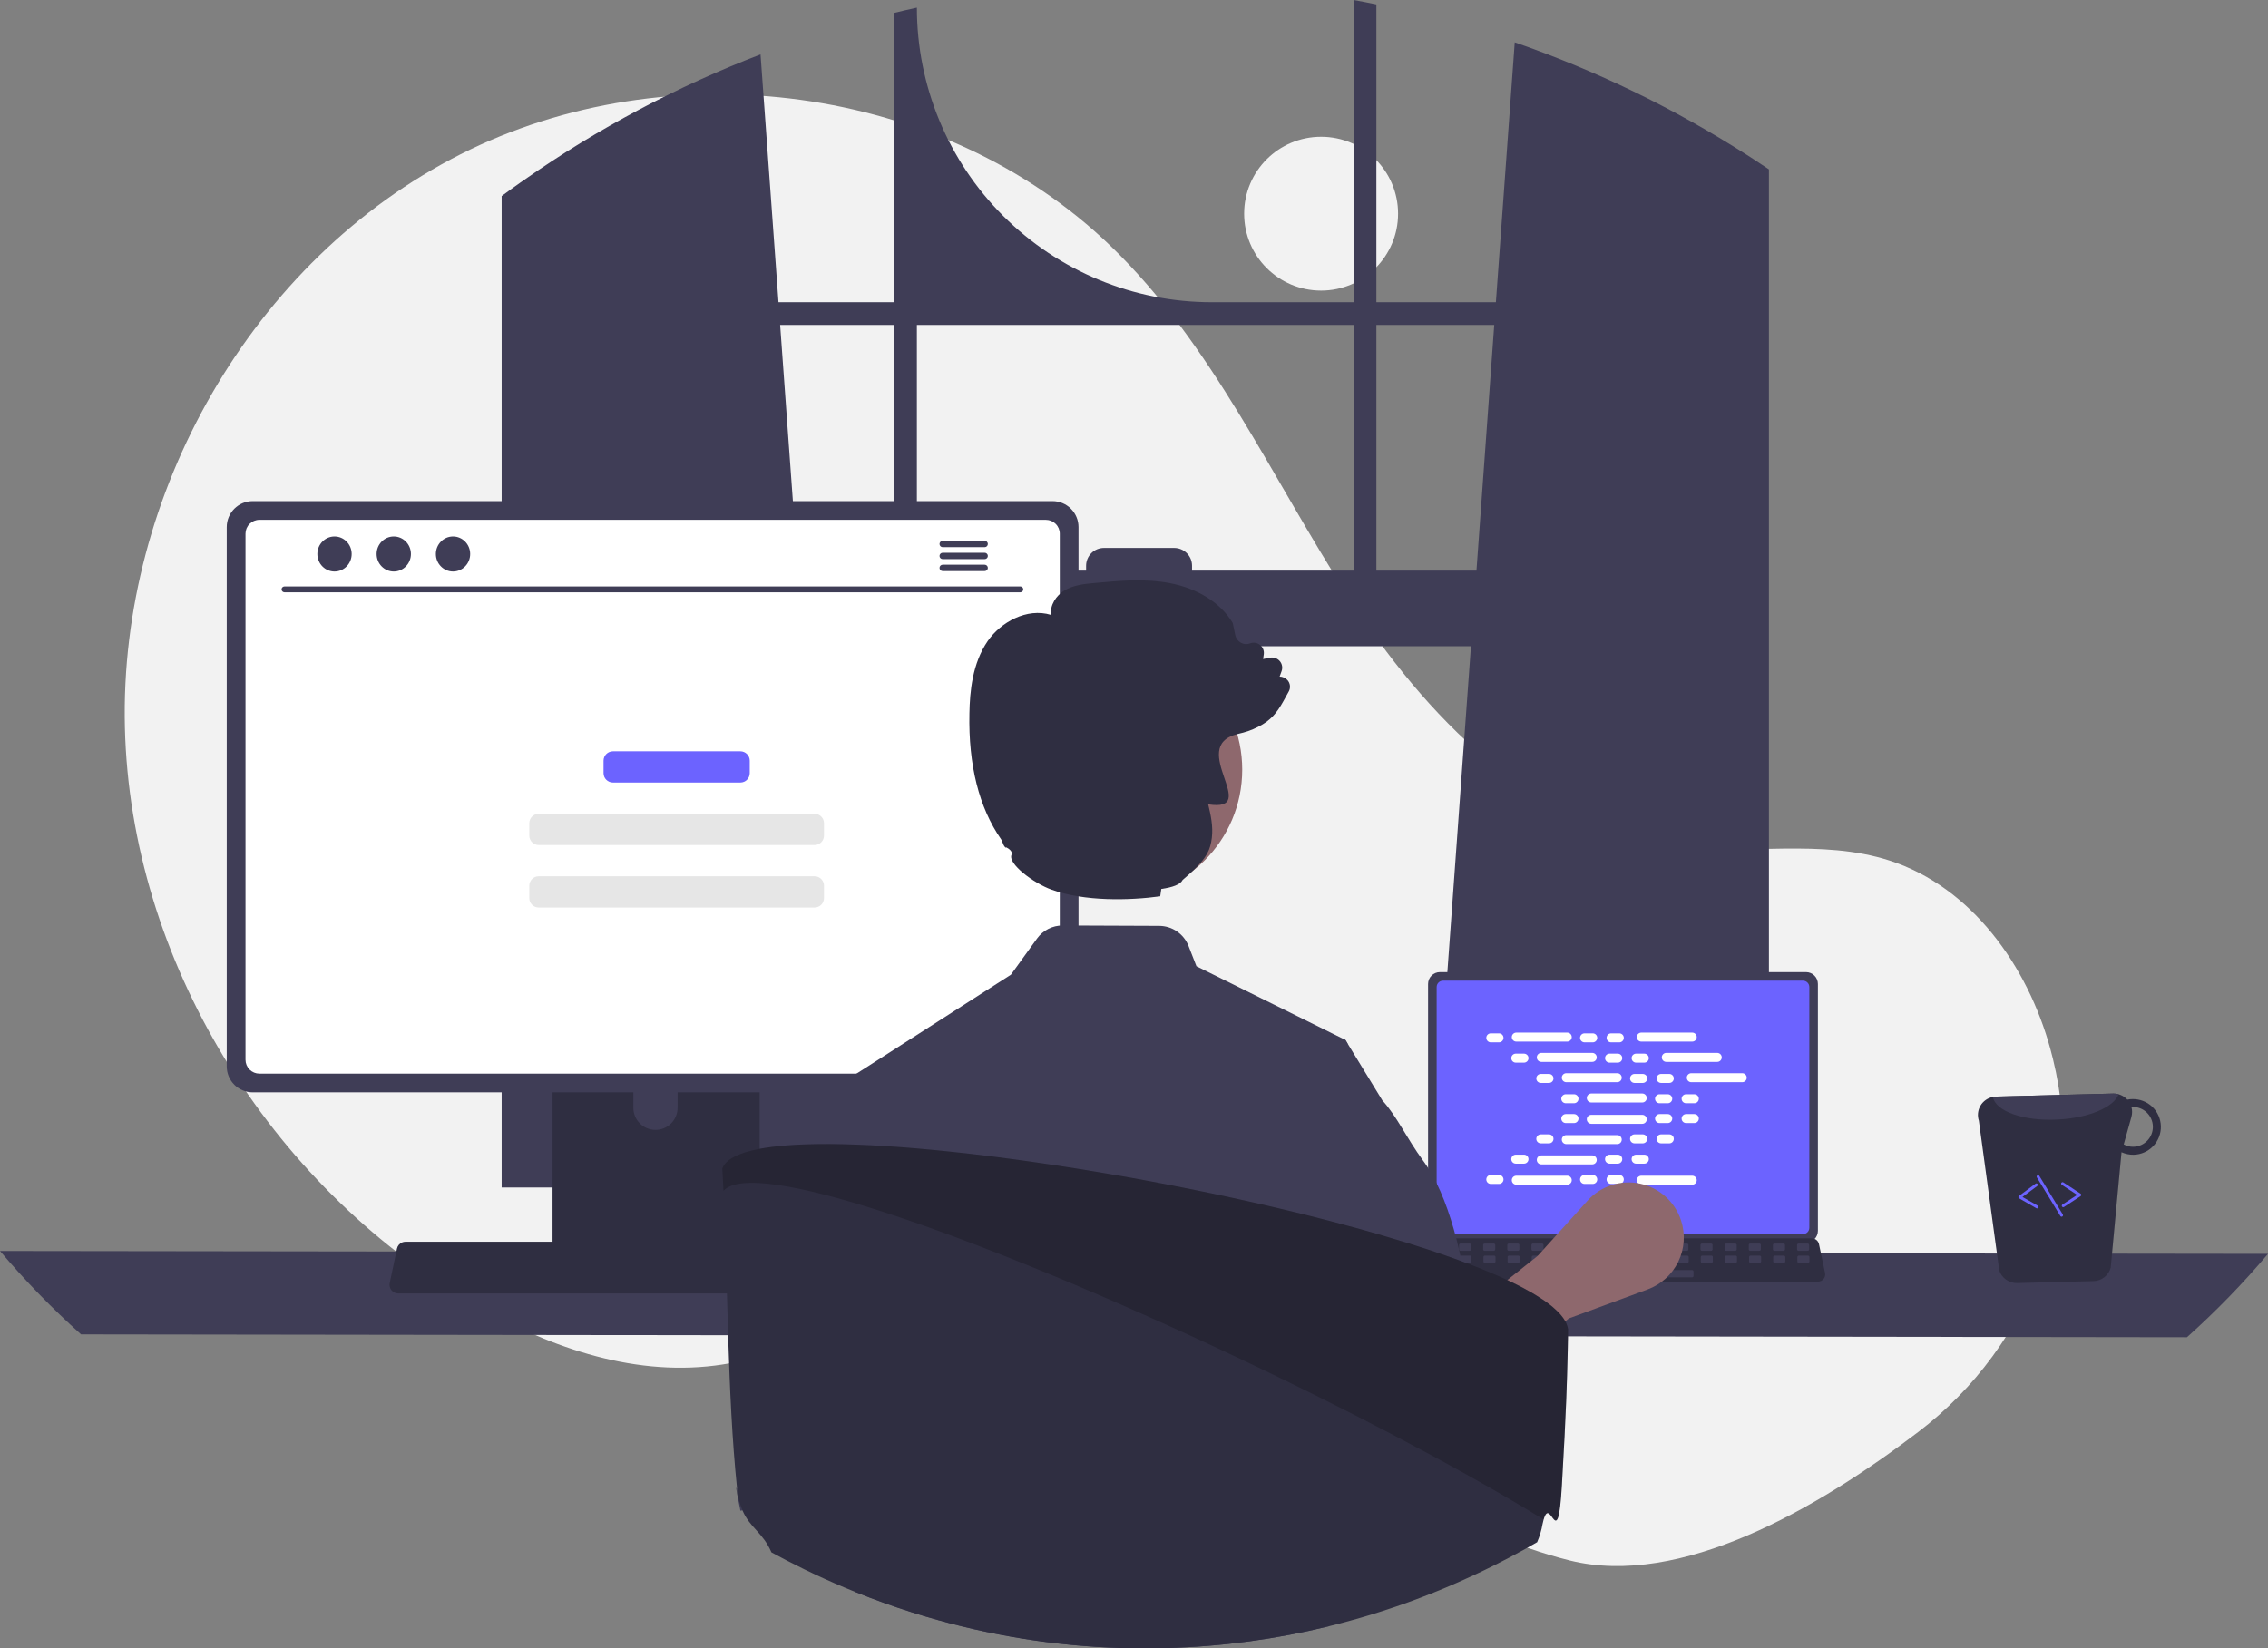 <svg width="597" height="434" viewBox="0 0 597 434" fill="none" xmlns="http://www.w3.org/2000/svg">
<rect x="0" y="0" width="597" height="434" fill="#808080" stroke="none"/>
<g clip-path="url(#clip0_826_849)">
<path d="M347.752 76.509C358.94 76.509 368.011 67.443 368.011 56.259C368.011 45.076 358.94 36.01 347.752 36.01C336.563 36.01 327.492 45.076 327.492 56.259C327.492 67.443 336.563 76.509 347.752 76.509Z" fill="#F2F2F2"/>
<path d="M504.909 377.04C535.022 354.114 549.404 315.59 540.4 278.84C540.176 277.927 539.94 277.016 539.692 276.107C533.722 254.293 518.954 233.561 497.429 226.59C479.356 220.738 459.629 225.238 440.774 222.911C403.761 218.342 375.066 188.408 354.875 157.067C334.684 125.726 319.167 90.644 292.338 64.752C248.114 22.073 175.974 12.884 121.143 40.665C66.312 68.446 31.386 130.08 32.875 191.507C34.365 252.933 70.848 311.661 123.83 342.82C143.294 354.267 165.805 362.376 188.209 359.538C207.648 357.076 225.311 346.636 244.659 343.536C275.078 338.663 305.303 352.41 331.614 368.43C357.924 384.45 383.338 403.438 413.236 410.864C442.267 418.076 478.233 397.348 504.909 377.04Z" fill="#F2F2F2"/>
<path d="M461.643 41.955C460.983 41.515 460.316 41.098 459.656 40.673C440.574 28.475 420.121 18.565 398.72 11.148L393.758 79.571H362.3V1.16C360.32 0.751 358.324 0.364 356.329 -3.05176e-05V79.571H318.945C298.365 79.571 278.628 71.4 264.076 56.854C249.523 42.308 241.348 22.58 241.348 2.01C239.345 2.442 237.357 2.905 235.369 3.398V79.571H204.92L200.193 14.326C178.201 22.757 157.322 33.843 138.021 47.339C137.687 47.567 137.353 47.802 137.027 48.029C135.35 49.205 133.696 50.403 132.05 51.617V312.65H221.787L220.201 290.695L211.476 170.147H387.195L378.469 290.695L376.883 312.65H465.627V44.594C464.307 43.699 462.979 42.819 461.643 41.955ZM235.369 150.239H210.034L205.353 85.547H235.369V150.239ZM356.329 150.239H313.778V148.957C313.778 148.341 313.657 147.731 313.421 147.162C313.184 146.593 312.838 146.076 312.402 145.64C311.966 145.205 311.448 144.86 310.878 144.625C310.309 144.39 309.698 144.269 309.082 144.27H290.583C289.967 144.27 289.357 144.391 288.788 144.627C288.219 144.862 287.702 145.207 287.267 145.643C286.832 146.078 286.486 146.595 286.251 147.163C286.015 147.732 285.894 148.342 285.894 148.957V150.239H241.348V85.547H356.329V150.239ZM362.3 150.239V85.547H393.326L388.644 150.239H362.3Z" fill="#3F3D56"/>
<path d="M-2.57492e-05 329.366C6.591 337.173 13.721 344.509 21.336 351.322L575.664 352.08C583.279 345.267 590.408 337.931 597 330.124L-2.57492e-05 329.366Z" fill="#3F3D56"/>
<path d="M375.908 259.063V324.061C375.908 324.889 376.238 325.683 376.824 326.269C377.41 326.854 378.204 327.184 379.033 327.184H475.398C476.226 327.184 477.021 326.854 477.607 326.269C478.193 325.683 478.522 324.889 478.523 324.061V259.063C478.521 258.235 478.191 257.442 477.605 256.857C477.02 256.272 476.226 255.943 475.398 255.942H379.033C378.205 255.943 377.411 256.272 376.825 256.857C376.24 257.442 375.91 258.235 375.908 259.063Z" fill="#3F3D56"/>
<path d="M378.168 259.871V323.259C378.169 323.701 378.345 324.126 378.658 324.438C378.971 324.751 379.396 324.928 379.839 324.928H474.596C475.038 324.928 475.463 324.751 475.776 324.438C476.089 324.126 476.265 323.701 476.266 323.259V259.871C476.266 259.428 476.09 259.003 475.777 258.69C475.464 258.376 475.039 258.199 474.596 258.198H379.839C379.395 258.199 378.971 258.376 378.657 258.69C378.344 259.003 378.168 259.428 378.168 259.871Z" fill="#6C63FF"/>
<path d="M373.892 336.737C374.069 336.958 374.293 337.136 374.549 337.259C374.804 337.381 375.084 337.444 375.367 337.442H478.551C478.833 337.442 479.112 337.378 479.366 337.257C479.621 337.136 479.845 336.959 480.023 336.74C480.201 336.521 480.328 336.265 480.394 335.991C480.46 335.716 480.465 335.431 480.407 335.155L478.805 327.55C478.739 327.24 478.596 326.952 478.389 326.711C478.183 326.47 477.919 326.285 477.623 326.172C477.408 326.087 477.18 326.044 476.949 326.045H376.962C376.732 326.044 376.503 326.087 376.288 326.172C375.992 326.285 375.729 326.47 375.522 326.711C375.316 326.952 375.173 327.24 375.106 327.55L373.505 335.155C373.448 335.431 373.453 335.716 373.52 335.99C373.587 336.263 373.714 336.519 373.892 336.737Z" fill="#2F2E41"/>
<path d="M473.409 329.32H475.846C476.05 329.32 476.216 329.154 476.216 328.95V327.784C476.216 327.58 476.05 327.414 475.846 327.414H473.409C473.204 327.414 473.038 327.58 473.038 327.784V328.95C473.038 329.154 473.204 329.32 473.409 329.32Z" fill="#3F3D56"/>
<path d="M467.053 329.32H469.49C469.694 329.32 469.86 329.154 469.86 328.95V327.784C469.86 327.58 469.694 327.414 469.49 327.414H467.053C466.848 327.414 466.682 327.58 466.682 327.784V328.95C466.682 329.154 466.848 329.32 467.053 329.32Z" fill="#3F3D56"/>
<path d="M460.697 329.32H463.134C463.338 329.32 463.504 329.154 463.504 328.95V327.784C463.504 327.58 463.338 327.414 463.134 327.414H460.697C460.492 327.414 460.326 327.58 460.326 327.784V328.95C460.326 329.154 460.492 329.32 460.697 329.32Z" fill="#3F3D56"/>
<path d="M454.341 329.32H456.778C456.982 329.32 457.148 329.154 457.148 328.95V327.784C457.148 327.58 456.982 327.414 456.778 327.414H454.341C454.136 327.414 453.97 327.58 453.97 327.784V328.95C453.97 329.154 454.136 329.32 454.341 329.32Z" fill="#3F3D56"/>
<path d="M447.985 329.32H450.422C450.626 329.32 450.792 329.154 450.792 328.95V327.784C450.792 327.58 450.626 327.414 450.422 327.414H447.985C447.78 327.414 447.614 327.58 447.614 327.784V328.95C447.614 329.154 447.78 329.32 447.985 329.32Z" fill="#3F3D56"/>
<path d="M441.628 329.32H444.066C444.27 329.32 444.436 329.154 444.436 328.95V327.784C444.436 327.58 444.27 327.414 444.066 327.414H441.628C441.424 327.414 441.258 327.58 441.258 327.784V328.95C441.258 329.154 441.424 329.32 441.628 329.32Z" fill="#3F3D56"/>
<path d="M435.272 329.32H437.71C437.914 329.32 438.08 329.154 438.08 328.95V327.784C438.08 327.58 437.914 327.414 437.71 327.414H435.272C435.068 327.414 434.902 327.58 434.902 327.784V328.95C434.902 329.154 435.068 329.32 435.272 329.32Z" fill="#3F3D56"/>
<path d="M428.916 329.32H431.354C431.558 329.32 431.724 329.154 431.724 328.95V327.784C431.724 327.58 431.558 327.414 431.354 327.414H428.916C428.712 327.414 428.546 327.58 428.546 327.784V328.95C428.546 329.154 428.712 329.32 428.916 329.32Z" fill="#3F3D56"/>
<path d="M422.56 329.32H424.998C425.202 329.32 425.368 329.154 425.368 328.95V327.784C425.368 327.58 425.202 327.414 424.998 327.414H422.56C422.356 327.414 422.19 327.58 422.19 327.784V328.95C422.19 329.154 422.356 329.32 422.56 329.32Z" fill="#3F3D56"/>
<path d="M416.204 329.32H418.641C418.846 329.32 419.012 329.154 419.012 328.95V327.784C419.012 327.58 418.846 327.414 418.641 327.414H416.204C416 327.414 415.834 327.58 415.834 327.784V328.95C415.834 329.154 416 329.32 416.204 329.32Z" fill="#3F3D56"/>
<path d="M409.848 329.32H412.285C412.49 329.32 412.656 329.154 412.656 328.95V327.784C412.656 327.58 412.49 327.414 412.285 327.414H409.848C409.644 327.414 409.478 327.58 409.478 327.784V328.95C409.478 329.154 409.644 329.32 409.848 329.32Z" fill="#3F3D56"/>
<path d="M403.492 329.32H405.929C406.134 329.32 406.3 329.154 406.3 328.95V327.784C406.3 327.58 406.134 327.414 405.929 327.414H403.492C403.288 327.414 403.122 327.58 403.122 327.784V328.95C403.122 329.154 403.288 329.32 403.492 329.32Z" fill="#3F3D56"/>
<path d="M397.136 329.32H399.573C399.778 329.32 399.944 329.154 399.944 328.95V327.784C399.944 327.58 399.778 327.414 399.573 327.414H397.136C396.932 327.414 396.766 327.58 396.766 327.784V328.95C396.766 329.154 396.932 329.32 397.136 329.32Z" fill="#3F3D56"/>
<path d="M390.78 329.32H393.217C393.422 329.32 393.588 329.154 393.588 328.95V327.784C393.588 327.58 393.422 327.414 393.217 327.414H390.78C390.576 327.414 390.41 327.58 390.41 327.784V328.95C390.41 329.154 390.576 329.32 390.78 329.32Z" fill="#3F3D56"/>
<path d="M384.424 329.32H386.861C387.066 329.32 387.232 329.154 387.232 328.95V327.784C387.232 327.58 387.066 327.414 386.861 327.414H384.424C384.22 327.414 384.054 327.58 384.054 327.784V328.95C384.054 329.154 384.22 329.32 384.424 329.32Z" fill="#3F3D56"/>
<path d="M378.068 329.32H380.505C380.71 329.32 380.876 329.154 380.876 328.95V327.784C380.876 327.58 380.71 327.414 380.505 327.414H378.068C377.863 327.414 377.698 327.58 377.698 327.784V328.95C377.698 329.154 377.863 329.32 378.068 329.32Z" fill="#3F3D56"/>
<path d="M473.484 332.497H475.921C476.126 332.497 476.291 332.331 476.291 332.126V330.961C476.291 330.757 476.126 330.591 475.921 330.591H473.484C473.279 330.591 473.113 330.757 473.113 330.961V332.126C473.113 332.331 473.279 332.497 473.484 332.497Z" fill="#3F3D56"/>
<path d="M467.128 332.497H469.565C469.77 332.497 469.935 332.331 469.935 332.126V330.961C469.935 330.757 469.77 330.591 469.565 330.591H467.128C466.923 330.591 466.757 330.757 466.757 330.961V332.126C466.757 332.331 466.923 332.497 467.128 332.497Z" fill="#3F3D56"/>
<path d="M460.772 332.497H463.209C463.413 332.497 463.579 332.331 463.579 332.126V330.961C463.579 330.757 463.413 330.591 463.209 330.591H460.772C460.567 330.591 460.401 330.757 460.401 330.961V332.126C460.401 332.331 460.567 332.497 460.772 332.497Z" fill="#3F3D56"/>
<path d="M454.416 332.497H456.853C457.057 332.497 457.223 332.331 457.223 332.126V330.961C457.223 330.757 457.057 330.591 456.853 330.591H454.416C454.211 330.591 454.045 330.757 454.045 330.961V332.126C454.045 332.331 454.211 332.497 454.416 332.497Z" fill="#3F3D56"/>
<path d="M448.06 332.497H450.497C450.701 332.497 450.867 332.331 450.867 332.126V330.961C450.867 330.757 450.701 330.591 450.497 330.591H448.06C447.855 330.591 447.689 330.757 447.689 330.961V332.126C447.689 332.331 447.855 332.497 448.06 332.497Z" fill="#3F3D56"/>
<path d="M441.704 332.497H444.141C444.345 332.497 444.511 332.331 444.511 332.126V330.961C444.511 330.757 444.345 330.591 444.141 330.591H441.704C441.499 330.591 441.333 330.757 441.333 330.961V332.126C441.333 332.331 441.499 332.497 441.704 332.497Z" fill="#3F3D56"/>
<path d="M435.348 332.497H437.785C437.989 332.497 438.155 332.331 438.155 332.126V330.961C438.155 330.757 437.989 330.591 437.785 330.591H435.348C435.143 330.591 434.977 330.757 434.977 330.961V332.126C434.977 332.331 435.143 332.497 435.348 332.497Z" fill="#3F3D56"/>
<path d="M428.991 332.497H431.429C431.633 332.497 431.799 332.331 431.799 332.126V330.961C431.799 330.757 431.633 330.591 431.429 330.591H428.991C428.787 330.591 428.621 330.757 428.621 330.961V332.126C428.621 332.331 428.787 332.497 428.991 332.497Z" fill="#3F3D56"/>
<path d="M422.635 332.497H425.073C425.277 332.497 425.443 332.331 425.443 332.126V330.961C425.443 330.757 425.277 330.591 425.073 330.591H422.635C422.431 330.591 422.265 330.757 422.265 330.961V332.126C422.265 332.331 422.431 332.497 422.635 332.497Z" fill="#3F3D56"/>
<path d="M416.279 332.497H418.717C418.921 332.497 419.087 332.331 419.087 332.126V330.961C419.087 330.757 418.921 330.591 418.717 330.591H416.279C416.075 330.591 415.909 330.757 415.909 330.961V332.126C415.909 332.331 416.075 332.497 416.279 332.497Z" fill="#3F3D56"/>
<path d="M409.923 332.497H412.361C412.565 332.497 412.731 332.331 412.731 332.126V330.961C412.731 330.757 412.565 330.591 412.361 330.591H409.923C409.719 330.591 409.553 330.757 409.553 330.961V332.126C409.553 332.331 409.719 332.497 409.923 332.497Z" fill="#3F3D56"/>
<path d="M403.567 332.497H406.005C406.209 332.497 406.375 332.331 406.375 332.126V330.961C406.375 330.757 406.209 330.591 406.005 330.591H403.567C403.363 330.591 403.197 330.757 403.197 330.961V332.126C403.197 332.331 403.363 332.497 403.567 332.497Z" fill="#3F3D56"/>
<path d="M397.211 332.497H399.648C399.853 332.497 400.019 332.331 400.019 332.126V330.961C400.019 330.757 399.853 330.591 399.648 330.591H397.211C397.007 330.591 396.841 330.757 396.841 330.961V332.126C396.841 332.331 397.007 332.497 397.211 332.497Z" fill="#3F3D56"/>
<path d="M390.855 332.497H393.292C393.497 332.497 393.663 332.331 393.663 332.126V330.961C393.663 330.757 393.497 330.591 393.292 330.591H390.855C390.651 330.591 390.485 330.757 390.485 330.961V332.126C390.485 332.331 390.651 332.497 390.855 332.497Z" fill="#3F3D56"/>
<path d="M384.499 332.497H386.936C387.141 332.497 387.307 332.331 387.307 332.126V330.961C387.307 330.757 387.141 330.591 386.936 330.591H384.499C384.295 330.591 384.129 330.757 384.129 330.961V332.126C384.129 332.331 384.295 332.497 384.499 332.497Z" fill="#3F3D56"/>
<path d="M378.143 332.497H380.58C380.785 332.497 380.951 332.331 380.951 332.126V330.961C380.951 330.757 380.785 330.591 380.58 330.591H378.143C377.939 330.591 377.773 330.757 377.773 330.961V332.126C377.773 332.331 377.939 332.497 378.143 332.497Z" fill="#3F3D56"/>
<path d="M420.729 336.309H445.412C445.617 336.309 445.782 336.143 445.782 335.938V334.773C445.782 334.568 445.617 334.403 445.412 334.403H420.729C420.524 334.403 420.358 334.568 420.358 334.773V335.938C420.358 336.143 420.524 336.309 420.729 336.309Z" fill="#3F3D56"/>
<path d="M394.577 272.066H392.42C391.766 272.066 391.235 272.596 391.235 273.25C391.235 273.904 391.766 274.434 392.42 274.434H394.577C395.232 274.434 395.762 273.904 395.762 273.25C395.762 272.596 395.232 272.066 394.577 272.066Z" fill="white"/>
<path d="M419.254 272.066H417.097C416.442 272.066 415.912 272.596 415.912 273.25C415.912 273.904 416.442 274.434 417.097 274.434H419.254C419.908 274.434 420.439 273.904 420.439 273.25C420.439 272.596 419.908 272.066 419.254 272.066Z" fill="white"/>
<path d="M426.246 272.066H424.088C423.434 272.066 422.904 272.596 422.904 273.25C422.904 273.904 423.434 274.434 424.088 274.434H426.246C426.9 274.434 427.431 273.904 427.431 273.25C427.431 272.596 426.9 272.066 426.246 272.066Z" fill="white"/>
<path d="M412.542 271.869H399.132C398.478 271.869 397.947 272.399 397.947 273.053C397.947 273.706 398.478 274.236 399.132 274.236H412.542C413.196 274.236 413.727 273.706 413.727 273.053C413.727 272.399 413.196 271.869 412.542 271.869Z" fill="white"/>
<path d="M445.445 271.869H432.034C431.38 271.869 430.85 272.399 430.85 273.053C430.85 273.706 431.38 274.236 432.034 274.236H445.445C446.099 274.236 446.629 273.706 446.629 273.053C446.629 272.399 446.099 271.869 445.445 271.869Z" fill="white"/>
<path d="M401.158 277.41H399C398.346 277.41 397.816 277.94 397.816 278.594C397.816 279.248 398.346 279.778 399 279.778H401.158C401.812 279.778 402.342 279.248 402.342 278.594C402.342 277.94 401.812 277.41 401.158 277.41Z" fill="white"/>
<path d="M425.835 277.41H423.677C423.023 277.41 422.493 277.94 422.493 278.594C422.493 279.248 423.023 279.778 423.677 279.778H425.835C426.489 279.778 427.019 279.248 427.019 278.594C427.019 277.94 426.489 277.41 425.835 277.41Z" fill="white"/>
<path d="M432.827 277.41H430.669C430.015 277.41 429.484 277.94 429.484 278.594C429.484 279.248 430.015 279.778 430.669 279.778H432.827C433.481 279.778 434.011 279.248 434.011 278.594C434.011 277.94 433.481 277.41 432.827 277.41Z" fill="white"/>
<path d="M419.123 277.213H405.712C405.058 277.213 404.528 277.743 404.528 278.397C404.528 279.051 405.058 279.581 405.712 279.581H419.123C419.777 279.581 420.307 279.051 420.307 278.397C420.307 277.743 419.777 277.213 419.123 277.213Z" fill="white"/>
<path d="M452.025 277.213H438.615C437.961 277.213 437.43 277.743 437.43 278.397C437.43 279.051 437.961 279.581 438.615 279.581H452.025C452.679 279.581 453.21 279.051 453.21 278.397C453.21 277.743 452.679 277.213 452.025 277.213Z" fill="white"/>
<path d="M407.738 282.754H405.581C404.927 282.754 404.396 283.284 404.396 283.938C404.396 284.592 404.927 285.122 405.581 285.122H407.738C408.393 285.122 408.923 284.592 408.923 283.938C408.923 283.284 408.393 282.754 407.738 282.754Z" fill="white"/>
<path d="M432.415 282.754H430.258C429.603 282.754 429.073 283.284 429.073 283.938C429.073 284.592 429.603 285.122 430.258 285.122H432.415C433.069 285.122 433.6 284.592 433.6 283.938C433.6 283.284 433.069 282.754 432.415 282.754Z" fill="white"/>
<path d="M439.407 282.754H437.249C436.595 282.754 436.065 283.284 436.065 283.938C436.065 284.592 436.595 285.122 437.249 285.122H439.407C440.061 285.122 440.591 284.592 440.591 283.938C440.591 283.284 440.061 282.754 439.407 282.754Z" fill="white"/>
<path d="M425.703 282.557H412.293C411.639 282.557 411.108 283.087 411.108 283.741C411.108 284.395 411.639 284.925 412.293 284.925H425.703C426.357 284.925 426.888 284.395 426.888 283.741C426.888 283.087 426.357 282.557 425.703 282.557Z" fill="white"/>
<path d="M458.606 282.557H445.195C444.541 282.557 444.011 283.087 444.011 283.741C444.011 284.395 444.541 284.925 445.195 284.925H458.606C459.26 284.925 459.79 284.395 459.79 283.741C459.79 283.087 459.26 282.557 458.606 282.557Z" fill="white"/>
<path d="M414.319 288.099H412.161C411.507 288.099 410.977 288.629 410.977 289.282C410.977 289.936 411.507 290.466 412.161 290.466H414.319C414.973 290.466 415.503 289.936 415.503 289.282C415.503 288.629 414.973 288.099 414.319 288.099Z" fill="white"/>
<path d="M438.996 288.099H436.838C436.184 288.099 435.654 288.629 435.654 289.282C435.654 289.936 436.184 290.466 436.838 290.466H438.996C439.65 290.466 440.18 289.936 440.18 289.282C440.18 288.629 439.65 288.099 438.996 288.099Z" fill="white"/>
<path d="M445.988 288.099H443.83C443.176 288.099 442.645 288.629 442.645 289.282C442.645 289.936 443.176 290.466 443.83 290.466H445.988C446.642 290.466 447.172 289.936 447.172 289.282C447.172 288.629 446.642 288.099 445.988 288.099Z" fill="white"/>
<path d="M432.284 287.901H418.873C418.219 287.901 417.689 288.431 417.689 289.085C417.689 289.739 418.219 290.269 418.873 290.269H432.284C432.938 290.269 433.468 289.739 433.468 289.085C433.468 288.431 432.938 287.901 432.284 287.901Z" fill="white"/>
<path d="M419.254 309.349H417.097C416.442 309.349 415.912 309.879 415.912 310.533C415.912 311.187 416.442 311.717 417.097 311.717H419.254C419.908 311.717 420.439 311.187 420.439 310.533C420.439 309.879 419.908 309.349 419.254 309.349Z" fill="white"/>
<path d="M426.246 309.349H424.088C423.434 309.349 422.904 309.879 422.904 310.533C422.904 311.187 423.434 311.717 424.088 311.717H426.246C426.9 311.717 427.431 311.187 427.431 310.533C427.431 309.879 426.9 309.349 426.246 309.349Z" fill="white"/>
<path d="M445.445 309.547H432.034C431.38 309.547 430.85 310.077 430.85 310.731C430.85 311.384 431.38 311.915 432.034 311.915H445.445C446.099 311.915 446.629 311.384 446.629 310.731C446.629 310.077 446.099 309.547 445.445 309.547Z" fill="white"/>
<path d="M394.577 309.349H392.42C391.766 309.349 391.235 309.879 391.235 310.533C391.235 311.187 391.766 311.717 392.42 311.717H394.577C395.232 311.717 395.762 311.187 395.762 310.533C395.762 309.879 395.232 309.349 394.577 309.349Z" fill="white"/>
<path d="M412.542 309.547H399.132C398.478 309.547 397.947 310.077 397.947 310.731C397.947 311.384 398.478 311.915 399.132 311.915H412.542C413.196 311.915 413.727 311.384 413.727 310.731C413.727 310.077 413.196 309.547 412.542 309.547Z" fill="white"/>
<path d="M401.158 304.005H399C398.346 304.005 397.816 304.535 397.816 305.189C397.816 305.843 398.346 306.373 399 306.373H401.158C401.812 306.373 402.342 305.843 402.342 305.189C402.342 304.535 401.812 304.005 401.158 304.005Z" fill="white"/>
<path d="M425.835 304.005H423.677C423.023 304.005 422.493 304.535 422.493 305.189C422.493 305.843 423.023 306.373 423.677 306.373H425.835C426.489 306.373 427.019 305.843 427.019 305.189C427.019 304.535 426.489 304.005 425.835 304.005Z" fill="white"/>
<path d="M432.827 304.005H430.669C430.015 304.005 429.484 304.535 429.484 305.189C429.484 305.843 430.015 306.373 430.669 306.373H432.827C433.481 306.373 434.011 305.843 434.011 305.189C434.011 304.535 433.481 304.005 432.827 304.005Z" fill="white"/>
<path d="M419.123 304.202H405.712C405.058 304.202 404.528 304.733 404.528 305.386C404.528 306.04 405.058 306.57 405.712 306.57H419.123C419.777 306.57 420.307 306.04 420.307 305.386C420.307 304.733 419.777 304.202 419.123 304.202Z" fill="white"/>
<path d="M407.738 298.661H405.581C404.927 298.661 404.396 299.191 404.396 299.845C404.396 300.499 404.927 301.029 405.581 301.029H407.738C408.393 301.029 408.923 300.499 408.923 299.845C408.923 299.191 408.393 298.661 407.738 298.661Z" fill="white"/>
<path d="M432.415 298.661H430.258C429.603 298.661 429.073 299.191 429.073 299.845C429.073 300.499 429.603 301.029 430.258 301.029H432.415C433.069 301.029 433.6 300.499 433.6 299.845C433.6 299.191 433.069 298.661 432.415 298.661Z" fill="white"/>
<path d="M439.407 298.661H437.249C436.595 298.661 436.065 299.191 436.065 299.845C436.065 300.499 436.595 301.029 437.249 301.029H439.407C440.061 301.029 440.591 300.499 440.591 299.845C440.591 299.191 440.061 298.661 439.407 298.661Z" fill="white"/>
<path d="M425.703 298.858H412.293C411.639 298.858 411.108 299.388 411.108 300.042C411.108 300.696 411.639 301.226 412.293 301.226H425.703C426.357 301.226 426.888 300.696 426.888 300.042C426.888 299.388 426.357 298.858 425.703 298.858Z" fill="white"/>
<path d="M414.319 293.317H412.161C411.507 293.317 410.977 293.847 410.977 294.501C410.977 295.155 411.507 295.685 412.161 295.685H414.319C414.973 295.685 415.503 295.155 415.503 294.501C415.503 293.847 414.973 293.317 414.319 293.317Z" fill="white"/>
<path d="M438.996 293.317H436.838C436.184 293.317 435.654 293.847 435.654 294.501C435.654 295.155 436.184 295.685 436.838 295.685H438.996C439.65 295.685 440.18 295.155 440.18 294.501C440.18 293.847 439.65 293.317 438.996 293.317Z" fill="white"/>
<path d="M445.988 293.317H443.83C443.176 293.317 442.645 293.847 442.645 294.501C442.645 295.155 443.176 295.685 443.83 295.685H445.988C446.642 295.685 447.172 295.155 447.172 294.501C447.172 293.847 446.642 293.317 445.988 293.317Z" fill="white"/>
<path d="M432.284 293.514H418.873C418.219 293.514 417.689 294.044 417.689 294.698C417.689 295.352 418.219 295.882 418.873 295.882H432.284C432.938 295.882 433.468 295.352 433.468 294.698C433.468 294.044 432.938 293.514 432.284 293.514Z" fill="white"/>
<path d="M383.106 371.981L372.977 355.978L404.77 330.645L417.893 316.113C419.598 314.225 421.769 312.818 424.189 312.031C426.608 311.244 429.192 311.106 431.682 311.63C434.172 312.154 436.48 313.322 438.377 315.018C440.274 316.713 441.692 318.876 442.49 321.291C443.673 324.87 443.419 328.768 441.781 332.163C440.143 335.557 437.25 338.183 433.712 339.486L412.961 347.127L383.106 371.981Z" fill="#8E686D"/>
<path d="M145.445 255.945V333.727H199.961V255.945C199.962 255.386 199.783 254.841 199.452 254.39C199.12 253.94 198.652 253.608 198.117 253.443C197.865 253.359 197.601 253.318 197.336 253.321H148.078C147.732 253.321 147.39 253.388 147.071 253.519C146.752 253.651 146.462 253.844 146.217 254.088C145.973 254.332 145.779 254.621 145.646 254.94C145.514 255.258 145.445 255.6 145.445 255.945ZM166.72 282.671C166.734 281.138 167.354 279.672 168.444 278.593C169.534 277.514 171.006 276.908 172.54 276.908C174.074 276.908 175.546 277.514 176.636 278.593C177.726 279.672 178.345 281.138 178.359 282.671V291.696C178.352 293.234 177.735 294.706 176.644 295.79C175.554 296.875 174.078 297.484 172.54 297.484C171.001 297.484 169.526 296.875 168.435 295.79C167.345 294.706 166.728 293.234 166.72 291.696V282.671Z" fill="#2F2E41"/>
<path d="M145.278 331.239V338.74C145.279 339.128 145.434 339.501 145.708 339.776C145.982 340.052 146.354 340.208 146.742 340.211H198.664C199.053 340.209 199.425 340.053 199.7 339.778C199.974 339.502 200.128 339.129 200.128 338.74V331.239H145.278Z" fill="#3F3D56"/>
<path d="M59.683 138.757V280.775C59.685 282.585 60.405 284.32 61.685 285.6C62.965 286.88 64.701 287.599 66.512 287.601H277.065C278.876 287.599 280.612 286.88 281.892 285.6C283.173 284.32 283.893 282.585 283.894 280.775V138.757C283.89 136.949 283.169 135.216 281.889 133.938C280.609 132.661 278.874 131.942 277.065 131.939H66.512C64.703 131.942 62.968 132.661 61.689 133.938C60.409 135.216 59.688 136.949 59.683 138.757Z" fill="#3F3D56"/>
<path d="M64.623 140.524V279.023C64.624 279.99 65.01 280.917 65.694 281.601C66.378 282.285 67.305 282.67 68.272 282.671H275.313C276.28 282.67 277.207 282.285 277.891 281.601C278.575 280.917 278.961 279.99 278.962 279.023V140.524C278.962 139.556 278.578 138.628 277.894 137.942C277.209 137.257 276.281 136.871 275.313 136.869H68.272C67.304 136.871 66.376 137.257 65.691 137.942C65.007 138.628 64.623 139.556 64.623 140.524Z" fill="white"/>
<path d="M103.046 339.703C103.257 339.967 103.524 340.18 103.829 340.326C104.134 340.472 104.468 340.546 104.806 340.545H227.982C228.319 340.544 228.651 340.469 228.955 340.324C229.259 340.179 229.527 339.968 229.739 339.706C229.951 339.445 230.103 339.139 230.182 338.812C230.261 338.485 230.266 338.144 230.197 337.815L228.285 328.736C228.206 328.366 228.035 328.022 227.789 327.734C227.542 327.447 227.228 327.226 226.874 327.091C226.618 326.99 226.345 326.939 226.07 326.939H106.711C106.435 326.939 106.163 326.99 105.906 327.091C105.552 327.226 105.238 327.447 104.991 327.734C104.745 328.022 104.574 328.366 104.495 328.736L102.583 337.815C102.515 338.144 102.521 338.484 102.601 338.811C102.681 339.138 102.833 339.442 103.046 339.703Z" fill="#2F2E41"/>
<path d="M268.594 155.948H74.867C74.665 155.943 74.474 155.86 74.333 155.716C74.192 155.572 74.113 155.379 74.113 155.178C74.113 154.976 74.192 154.783 74.333 154.639C74.474 154.495 74.665 154.412 74.867 154.408H268.594C268.795 154.412 268.986 154.495 269.127 154.639C269.268 154.783 269.347 154.976 269.347 155.178C269.347 155.379 269.268 155.572 269.127 155.716C268.986 155.86 268.795 155.943 268.594 155.948Z" fill="#3F3D56"/>
<path d="M88.054 150.476C90.547 150.476 92.569 148.411 92.569 145.863C92.569 143.315 90.547 141.249 88.054 141.249C85.561 141.249 83.539 143.315 83.539 145.863C83.539 148.411 85.561 150.476 88.054 150.476Z" fill="#3F3D56"/>
<path d="M103.651 150.476C106.144 150.476 108.166 148.411 108.166 145.863C108.166 143.315 106.144 141.249 103.651 141.249C101.157 141.249 99.136 143.315 99.136 145.863C99.136 148.411 101.157 150.476 103.651 150.476Z" fill="#3F3D56"/>
<path d="M119.248 150.476C121.741 150.476 123.763 148.411 123.763 145.863C123.763 143.315 121.741 141.249 119.248 141.249C116.754 141.249 114.733 143.315 114.733 145.863C114.733 148.411 116.754 150.476 119.248 150.476Z" fill="#3F3D56"/>
<path d="M259.202 142.39H248.124C247.905 142.395 247.697 142.486 247.543 142.642C247.39 142.799 247.305 143.009 247.305 143.228C247.305 143.447 247.39 143.657 247.543 143.814C247.697 143.971 247.905 144.061 248.124 144.066H259.202C259.422 144.063 259.632 143.973 259.787 143.817C259.942 143.66 260.028 143.448 260.028 143.228C260.028 143.008 259.942 142.797 259.787 142.64C259.632 142.483 259.422 142.393 259.202 142.39Z" fill="#3F3D56"/>
<path d="M259.202 145.538H248.124C247.905 145.542 247.696 145.633 247.543 145.789C247.39 145.946 247.304 146.156 247.304 146.376C247.304 146.595 247.39 146.805 247.543 146.962C247.696 147.118 247.905 147.209 248.124 147.214H259.202C259.422 147.211 259.633 147.121 259.788 146.965C259.943 146.808 260.03 146.596 260.03 146.376C260.03 146.155 259.943 145.943 259.788 145.787C259.633 145.63 259.422 145.54 259.202 145.538Z" fill="#3F3D56"/>
<path d="M259.202 148.685H248.124C247.905 148.69 247.697 148.78 247.543 148.937C247.39 149.094 247.305 149.304 247.305 149.523C247.305 149.742 247.39 149.952 247.543 150.109C247.697 150.265 247.905 150.356 248.124 150.361H259.202C259.422 150.358 259.632 150.268 259.787 150.111C259.942 149.954 260.028 149.743 260.028 149.523C260.028 149.303 259.942 149.091 259.787 148.934C259.632 148.778 259.422 148.688 259.202 148.685Z" fill="#3F3D56"/>
<path d="M526.266 334.531C526.6 335.504 527.234 336.346 528.077 336.936C528.92 337.526 529.929 337.834 530.958 337.816L551.058 337.299C552.095 337.278 553.097 336.923 553.915 336.287C554.733 335.65 555.323 334.766 555.596 333.767L558.441 303.365C559.45 303.822 560.548 304.047 561.656 304.025C562.619 304.001 563.567 303.787 564.447 303.397C565.326 303.007 566.121 302.447 566.784 301.75C567.448 301.052 567.967 300.231 568.313 299.333C568.659 298.435 568.825 297.478 568.8 296.516C568.776 295.554 568.563 294.607 568.172 293.727C567.782 292.848 567.222 292.054 566.524 291.391C565.826 290.728 565.005 290.208 564.107 289.863C563.208 289.517 562.251 289.351 561.288 289.375C560.846 289.374 560.404 289.42 559.971 289.512C559.5 289.003 558.928 288.598 558.291 288.323C557.654 288.049 556.966 287.91 556.273 287.917L525.353 288.715C525.097 288.725 524.842 288.757 524.591 288.81C523.913 288.936 523.269 289.206 522.705 289.602C522.14 289.998 521.666 290.51 521.316 291.103C520.965 291.697 520.746 292.359 520.673 293.045C520.601 293.73 520.675 294.424 520.893 295.078L526.266 334.531ZM559.024 301.3L561.048 294.056C561.278 293.219 561.284 292.336 561.063 291.496C561.162 291.496 561.248 291.449 561.347 291.449C562.734 291.421 564.077 291.943 565.08 292.902C566.083 293.862 566.664 295.179 566.697 296.566C566.729 297.953 566.21 299.297 565.253 300.302C564.296 301.307 562.98 301.892 561.592 301.928C560.695 301.956 559.807 301.739 559.024 301.3Z" fill="#2F2E41"/>
<path d="M524.591 288.81C525.249 292.575 532.655 295.221 541.561 294.761C549.75 294.384 556.445 291.51 557.672 288.104C557.218 287.97 556.746 287.907 556.273 287.917L525.353 288.715C525.097 288.725 524.842 288.756 524.591 288.81Z" fill="#3F3D56"/>
<path d="M543.193 317.825C543.234 317.814 543.272 317.797 543.307 317.774L547.673 314.919C547.725 314.884 547.769 314.837 547.799 314.782C547.829 314.726 547.844 314.664 547.844 314.601C547.844 314.539 547.829 314.477 547.799 314.421C547.769 314.366 547.725 314.319 547.673 314.284L543.136 311.314C543.094 311.286 543.047 311.267 542.998 311.258C542.949 311.248 542.899 311.249 542.85 311.259C542.801 311.269 542.755 311.288 542.713 311.317C542.672 311.345 542.637 311.38 542.609 311.422C542.582 311.464 542.563 311.511 542.554 311.56C542.545 311.609 542.545 311.659 542.555 311.708C542.566 311.757 542.585 311.803 542.614 311.844C542.642 311.885 542.678 311.921 542.72 311.948L546.772 314.601L542.892 317.14C542.817 317.189 542.762 317.263 542.736 317.349C542.71 317.435 542.716 317.528 542.752 317.61C542.788 317.692 542.852 317.758 542.933 317.798C543.014 317.837 543.106 317.847 543.193 317.825Z" fill="#6C63FF"/>
<path d="M536.298 318.143C536.371 318.124 536.437 318.084 536.488 318.028C536.538 317.971 536.571 317.901 536.581 317.827C536.591 317.752 536.579 317.676 536.546 317.608C536.512 317.54 536.459 317.484 536.394 317.446L532.37 315.14L536.259 312.253C536.299 312.223 536.333 312.186 536.358 312.143C536.384 312.101 536.401 312.053 536.408 312.004C536.415 311.955 536.413 311.905 536.401 311.856C536.389 311.808 536.367 311.763 536.337 311.723C536.308 311.683 536.27 311.649 536.228 311.624C536.185 311.598 536.138 311.581 536.088 311.574C536.039 311.567 535.989 311.569 535.941 311.581C535.892 311.593 535.847 311.615 535.807 311.645L531.453 314.877C531.402 314.915 531.362 314.964 531.335 315.021C531.308 315.078 531.296 315.141 531.3 315.204C531.304 315.267 531.323 315.328 531.356 315.381C531.389 315.435 531.435 315.479 531.49 315.51L536.016 318.104C536.102 318.153 536.203 318.167 536.298 318.143Z" fill="#6C63FF"/>
<path d="M542.759 320.327C542.795 320.318 542.83 320.304 542.863 320.284C542.905 320.258 542.942 320.224 542.972 320.184C543.001 320.143 543.022 320.098 543.034 320.049C543.046 320.001 543.048 319.951 543.04 319.902C543.033 319.852 543.016 319.805 542.99 319.762L536.802 309.594C536.749 309.508 536.665 309.446 536.567 309.423C536.469 309.399 536.366 309.415 536.28 309.468C536.194 309.52 536.133 309.604 536.109 309.702C536.085 309.799 536.101 309.902 536.153 309.988L542.341 320.157C542.384 320.226 542.447 320.28 542.522 320.311C542.597 320.342 542.68 320.347 542.759 320.327Z" fill="#6C63FF"/>
<path d="M194.877 197.811H161.347C159.979 197.811 158.871 198.92 158.871 200.287V203.561C158.871 204.928 159.979 206.037 161.347 206.037H194.877C196.245 206.037 197.354 204.928 197.354 203.561V200.287C197.354 198.92 196.245 197.811 194.877 197.811Z" fill="#6C63FF"/>
<path d="M214.421 214.262H141.803C140.435 214.262 139.326 215.37 139.326 216.737V220.012C139.326 221.379 140.435 222.487 141.803 222.487H214.421C215.789 222.487 216.898 221.379 216.898 220.012V216.737C216.898 215.37 215.789 214.262 214.421 214.262Z" fill="#E6E6E6"/>
<path d="M214.421 230.713H141.803C140.435 230.713 139.326 231.821 139.326 233.188V236.462C139.326 237.83 140.435 238.938 141.803 238.938H214.421C215.789 238.938 216.898 237.83 216.898 236.462V233.188C216.898 231.821 215.789 230.713 214.421 230.713Z" fill="#E6E6E6"/>
<path d="M220.577 285.8L220.742 286.319L220.75 286.336L225.701 301.381L231.397 318.719L242.112 351.301L242.216 356.362V356.379L243.012 397.094L240.805 402.613L243.289 411.663C243.289 411.663 242.147 397.984 236.019 405.839C232.548 410.303 228.488 414.871 225.156 419.154C230.012 421.118 234.946 422.894 239.957 424.483C241.039 424.829 242.13 425.158 243.22 425.487C243.454 425.556 243.688 425.625 243.921 425.695C260.534 430.605 277.708 433.364 295.024 433.905C295.924 433.931 296.807 433.948 297.664 433.965C297.967 433.974 298.261 433.983 298.555 433.983C299.525 433.991 300.486 434 301.455 434C303.411 434 305.359 433.971 307.297 433.914C321.648 433.509 335.915 431.581 349.857 428.16C349.762 422.407 349.502 415.685 349.13 408.504C348.957 404.983 345.07 401.167 344.837 397.482C344.672 394.713 348.16 392.109 347.979 389.297C346.801 371.986 345.33 378.631 344.239 366.372C344.127 365.169 344.023 364.019 343.928 362.92C343.227 355.047 342.742 350.124 342.742 350.124L347.399 320.787L354.713 274.726L354.15 273.8L353.518 273.489L314.94 254.403L312.846 249.039C312.235 247.494 311.176 246.166 309.805 245.227C308.434 244.288 306.813 243.781 305.151 243.77L279.738 243.667C278.419 243.661 277.118 243.969 275.942 244.566C274.767 245.164 273.751 246.033 272.978 247.101L266.097 256.627L220.577 285.8Z" fill="#3F3D56"/>
<path d="M247.972 344.051L242.216 356.362L238.287 364.771L231.527 400.148L228.142 403.738L225.243 391.028L194.894 397.763C193.899 392.235 194.628 397.95 194.013 391.885C194.186 391.712 194.368 391.539 194.55 391.366C195.035 390.916 195.442 390.492 195.433 390.086C195.087 369.166 196.125 333.565 204.798 311.997C206.157 308.475 207.948 305.136 210.13 302.056C210.303 301.822 210.468 301.589 210.632 301.355C214.631 295.758 217.158 290.247 220.742 286.328V286.319C220.764 286.301 220.784 286.281 220.802 286.258C220.815 286.252 220.827 286.243 220.837 286.232L245.453 273.186L246.509 302.843L247.262 324.161L247.972 344.051Z" fill="#3F3D56"/>
<path d="M336.734 347.547L343.924 362.924L346.434 368.279L353.192 403.652L356.565 407.234L359.471 394.526L360.837 394.246L385.465 389.148L392.643 411.935C394.261 409.241 394.898 406.071 394.448 402.961C393.997 399.851 392.485 396.992 390.169 394.867C389.679 394.424 389.27 393.992 389.282 393.584C389.69 368.979 388.185 324.051 374.587 305.559C370.268 299.691 367.677 293.846 363.907 289.763C363.895 289.751 363.895 289.74 363.884 289.74L354.709 274.725L354.149 273.803L353.519 273.488L336.734 347.547Z" fill="#3F3D56"/>
<path d="M293.179 236.438C311.85 236.438 326.987 221.308 326.987 202.645C326.987 183.981 311.85 168.852 293.179 168.852C274.507 168.852 259.37 183.981 259.37 202.645C259.37 221.308 274.507 236.438 293.179 236.438Z" fill="#8E686D"/>
<path d="M338.875 179.041C338.613 178.761 338.297 178.537 337.946 178.381C337.596 178.226 337.217 178.144 336.834 178.138L337.342 176.727C337.508 176.283 337.553 175.803 337.472 175.335C337.391 174.868 337.187 174.431 336.881 174.068C336.576 173.705 336.179 173.43 335.732 173.271C335.285 173.112 334.804 173.075 334.338 173.163L332.486 173.519L332.661 172.283C332.728 171.823 332.673 171.353 332.504 170.92C332.334 170.487 332.054 170.105 331.692 169.813C331.33 169.52 330.898 169.327 330.438 169.253C329.979 169.178 329.508 169.224 329.072 169.386C328.675 169.542 328.248 169.608 327.823 169.577C327.397 169.547 326.984 169.422 326.613 169.212C326.241 169.008 325.918 168.725 325.666 168.383C325.415 168.041 325.241 167.648 325.157 167.232L324.512 164.123L324.443 163.956C321.302 158.723 315.263 154.916 307.872 153.52C301.294 152.269 294.549 152.906 288.046 153.505C285.466 153.748 282.553 154.021 280.125 155.507C278.061 156.781 276.316 159.33 276.672 161.901C270.261 159.936 263.387 163.857 259.98 168.802C255.943 174.687 255.283 182.059 255.177 187.823C254.889 201.459 257.704 212.615 263.523 220.988C263.948 221.594 264.054 222.861 264.897 223.286L264.722 223.005C265.663 223.475 266.619 224.234 266.262 225.045C265.238 227.381 272.044 232.546 276.839 234.252C285.588 237.369 297.219 237.104 305.399 235.981L305.687 234.047C308.639 233.645 310.718 232.879 311.302 231.681C312.334 230.801 313.214 230.013 313.98 229.284L313.988 229.277C314.003 229.262 314.033 229.239 314.049 229.224C317.744 225.682 318.601 223.665 318.988 220.593C319.36 217.582 318.7 214.526 318.024 211.773C332.243 213.972 312.425 196.635 325.673 193.283C325.825 193.236 325.979 193.198 326.135 193.17C326.522 193.078 326.909 192.987 327.281 192.881C329.073 192.395 330.789 191.663 332.38 190.705C336.083 188.452 337.304 185.464 339.216 182.097C339.492 181.617 339.608 181.062 339.546 180.513C339.485 179.963 339.25 179.447 338.875 179.041Z" fill="#2F2E41"/>
<path d="M412.754 349.953C412.747 351.281 412.732 353.139 412.671 355.437C412.663 355.755 412.656 356.081 412.648 356.415C412.549 360.639 412.451 364.181 412.292 368.117C412.284 368.39 412.276 368.656 412.261 368.929C412.049 374.419 411.715 380.813 411.138 390.937C410.068 409.639 408.202 393.508 406.328 400.068C406.237 400.395 406.138 400.781 406.047 401.236C405.763 402.887 405.284 404.499 404.621 406.037C403.627 406.629 402.602 407.197 401.593 407.766C398.717 409.366 395.796 410.906 392.852 412.37C391.198 413.189 389.537 413.993 387.867 414.766C387.602 414.888 387.344 415.009 387.086 415.123C378.538 419.075 369.728 422.435 360.719 425.179C358.959 425.71 357.206 426.226 355.431 426.703C353.579 427.219 351.728 427.705 349.854 428.16C335.912 431.581 321.646 433.51 307.296 433.916C305.361 433.977 303.411 433.999 301.453 433.999C300.482 433.999 299.526 433.992 298.555 433.984C298.259 433.984 297.963 433.977 297.667 433.969C296.81 433.946 295.922 433.931 295.027 433.908C277.711 433.368 260.537 430.608 243.925 425.695L243.219 425.49C242.127 425.156 241.042 424.83 239.957 424.481C234.949 422.896 230.014 421.122 225.153 419.157C221.443 417.663 217.776 416.061 214.151 414.349C214.118 414.34 214.087 414.325 214.06 414.304C213.302 413.955 212.535 413.591 211.777 413.219C211.678 413.166 211.572 413.113 211.465 413.06C208.635 411.68 205.836 410.234 203.066 408.722C200.737 403.375 197.459 402.351 195.426 397.649C194.834 396.252 194.406 394.791 194.151 393.296C194.151 393.281 194.143 393.266 194.143 393.243C194.356 396.064 193.24 388.237 194.136 393.213C194.128 393.122 194.12 393.023 194.113 392.909C194.09 392.636 194.06 392.302 194.014 391.885C191.412 366.487 191.579 337.44 190.448 313.505C190.372 311.958 190.294 310.476 190.213 309.061C190.19 308.59 190.16 308.128 190.129 307.673C190.183 307.536 190.243 307.392 190.312 307.256C190.326 307.216 190.344 307.178 190.365 307.142C190.387 307.095 190.412 307.049 190.441 307.005C190.456 306.983 190.478 306.952 190.494 306.929C190.505 306.903 190.517 306.878 190.532 306.854C190.6 306.747 190.676 306.634 190.759 306.527C190.797 306.482 190.827 306.444 190.865 306.406C190.892 306.367 190.922 306.332 190.956 306.3C190.98 306.264 191.008 306.23 191.04 306.201C191.07 306.171 191.101 306.133 191.139 306.095C191.155 306.071 191.175 306.051 191.199 306.035C191.259 305.966 191.325 305.902 191.397 305.845C191.667 305.596 191.956 305.368 192.262 305.162C192.368 305.094 192.482 305.026 192.588 304.95C193.352 304.493 194.158 304.107 194.993 303.797C195.281 303.691 195.57 303.593 195.881 303.486C195.995 303.456 196.101 303.418 196.215 303.38C196.382 303.327 196.548 303.274 196.723 303.236C197.588 302.978 198.521 302.758 199.53 302.553C199.652 302.531 199.781 302.508 199.91 302.478C200.092 302.44 200.282 302.409 200.471 302.379C200.729 302.334 200.995 302.288 201.26 302.243C203.514 301.886 206.071 301.621 208.893 301.446C209.159 301.431 209.424 301.416 209.69 301.401C210.001 301.386 210.312 301.37 210.631 301.355C210.896 301.34 211.17 301.332 211.443 301.325C211.708 301.31 211.981 301.302 212.262 301.295C213.029 301.272 213.818 301.249 214.622 301.234C216.913 301.188 219.326 301.204 221.86 301.257C223.036 301.287 224.235 301.317 225.464 301.37C225.548 301.37 225.624 301.378 225.7 301.378C226.77 301.416 227.847 301.461 228.955 301.522C229.729 301.56 230.51 301.598 231.292 301.643C232.028 301.689 232.771 301.734 233.522 301.788C234.107 301.818 234.691 301.863 235.283 301.901C235.783 301.939 236.284 301.977 236.785 302.007L237.468 302.053C237.84 302.083 238.211 302.106 238.591 302.144C239.425 302.212 240.26 302.28 241.11 302.349C241.952 302.425 242.809 302.5 243.667 302.576C244.524 302.652 245.389 302.736 246.254 302.819C246.345 302.827 246.429 302.834 246.512 302.842C247.301 302.925 248.09 303.001 248.887 303.084C249.069 303.1 249.259 303.115 249.441 303.137C250.201 303.214 250.975 303.303 251.741 303.384C251.977 303.41 252.211 303.434 252.447 303.46C253.047 303.526 253.639 303.582 254.244 303.653C255.04 303.744 255.852 303.828 256.641 303.934C257.256 304.002 257.871 304.07 258.485 304.146C259.449 304.26 260.428 304.381 261.406 304.51C261.778 304.556 262.15 304.601 262.522 304.654C265.314 305.003 268.136 305.39 271.005 305.792C275.352 306.406 279.768 307.074 284.214 307.794C288.668 308.515 293.147 309.275 297.652 310.077C298.79 310.282 299.928 310.486 301.074 310.699C301.59 310.797 302.106 310.896 302.622 310.994C303.502 311.154 304.382 311.321 305.262 311.487C306.142 311.654 307.022 311.821 307.903 311.996C308.95 312.2 310.004 312.405 311.051 312.61C317.948 313.975 324.807 315.431 331.5 316.955C332.6 317.206 333.7 317.464 334.793 317.714C336.978 318.222 339.143 318.738 341.288 319.261C341.879 319.398 342.464 319.542 343.048 319.686C344.505 320.05 345.962 320.414 347.396 320.785L347.646 320.854C348.701 321.111 349.732 321.377 350.764 321.65C353.2 322.287 355.595 322.932 357.95 323.584C359.513 324.016 361.058 324.454 362.586 324.896C364.87 325.556 367.108 326.223 369.285 326.898C369.824 327.065 370.363 327.232 370.894 327.391C372.487 327.884 374.058 328.385 375.583 328.885C376.797 329.279 377.981 329.681 379.149 330.083C380.318 330.485 381.463 330.887 382.586 331.289C383.307 331.547 384.02 331.82 384.734 332.078C385.758 332.457 386.767 332.836 387.753 333.216C388.057 333.329 388.353 333.451 388.649 333.564C388.838 333.648 389.021 333.716 389.203 333.792C389.559 333.936 389.924 334.073 390.273 334.217C390.629 334.353 390.978 334.497 391.327 334.649C391.669 334.785 392.018 334.93 392.352 335.074C392.693 335.21 393.027 335.354 393.361 335.506C393.641 335.62 393.915 335.741 394.18 335.862C394.719 336.097 395.258 336.333 395.781 336.575C396.039 336.697 396.297 336.81 396.555 336.932L397.147 337.205C397.23 337.25 397.314 337.288 397.397 337.326C397.587 337.417 397.784 337.516 397.974 337.607C398.414 337.811 398.846 338.031 399.271 338.236C399.84 338.524 400.394 338.813 400.925 339.093C401.464 339.381 401.988 339.67 402.488 339.95C402.572 339.996 402.648 340.041 402.731 340.087C402.845 340.147 402.959 340.216 403.073 340.276C403.46 340.496 403.831 340.724 404.203 340.944C404.932 341.391 405.622 341.831 406.267 342.271C406.411 342.369 406.548 342.468 406.692 342.559C407.17 342.9 407.625 343.234 408.05 343.575C408.05 343.583 408.05 343.583 408.058 343.583C408.202 343.689 408.338 343.803 408.475 343.909C408.589 344.015 408.71 344.106 408.824 344.212C409.219 344.554 409.583 344.88 409.917 345.213C410.028 345.316 410.135 345.425 410.235 345.54C410.279 345.576 410.32 345.617 410.357 345.661C410.508 345.813 410.645 345.964 410.774 346.116C410.794 346.137 410.812 346.16 410.827 346.184C411.009 346.396 411.176 346.609 411.335 346.821C411.411 346.927 411.495 347.034 411.563 347.14C411.654 347.269 411.745 347.405 411.821 347.534C411.889 347.64 411.95 347.754 412.011 347.86C412.172 348.134 412.309 348.42 412.42 348.717C412.506 348.919 412.574 349.126 412.625 349.339C412.683 349.541 412.726 349.746 412.754 349.953Z" fill="#2F2E41"/>
<path opacity="0.2" d="M412.754 349.953C412.747 351.281 412.732 353.139 412.671 355.437C412.663 355.755 412.648 356.081 412.641 356.415C412.565 359.638 412.451 363.62 412.292 368.117C412.284 368.39 412.276 368.656 412.261 368.929C412.049 374.419 411.715 380.813 411.138 390.937C410.068 409.639 408.202 393.508 406.328 400.068C401.123 396.868 395.417 393.516 389.317 390.073C388.216 389.451 387.106 388.826 385.986 388.2C373.785 381.397 360.158 374.268 345.931 367.207C345.37 366.926 344.801 366.646 344.239 366.373C311.651 350.272 276.081 334.611 247.263 324.16C241.702 322.143 236.39 320.323 231.398 318.723C220.882 315.363 211.792 313.012 204.796 311.996C197.512 310.934 192.482 311.313 190.448 313.505C190.372 311.958 190.294 310.476 190.213 309.061C190.182 308.59 190.152 308.128 190.122 307.673C190.169 307.548 190.229 307.429 190.288 307.308C190.297 307.291 190.303 307.273 190.311 307.256C190.326 307.216 190.344 307.178 190.365 307.142C190.387 307.095 190.412 307.049 190.44 307.005C190.465 306.951 190.496 306.901 190.532 306.854C190.6 306.747 190.676 306.634 190.759 306.527C190.821 306.448 190.886 306.372 190.956 306.3C190.98 306.263 191.008 306.23 191.04 306.201C191.07 306.171 191.101 306.133 191.139 306.095C191.155 306.071 191.175 306.051 191.199 306.035C191.259 305.966 191.325 305.902 191.397 305.845C191.667 305.596 191.956 305.368 192.261 305.162C192.368 305.094 192.482 305.026 192.588 304.95C193.352 304.493 194.158 304.107 194.993 303.797C195.281 303.691 195.57 303.592 195.881 303.486C195.995 303.456 196.101 303.418 196.215 303.38C196.381 303.327 196.548 303.274 196.723 303.236C197.588 302.978 198.521 302.758 199.53 302.553C199.834 302.493 200.152 302.432 200.471 302.379C200.729 302.334 200.995 302.288 201.26 302.243C203.514 301.886 206.071 301.621 208.893 301.446C209.159 301.431 209.424 301.416 209.69 301.401C210.001 301.385 210.312 301.37 210.631 301.355C210.896 301.34 211.17 301.332 211.443 301.325C211.708 301.31 211.981 301.302 212.262 301.295C213.028 301.272 213.818 301.249 214.622 301.234C216.913 301.196 219.326 301.211 221.86 301.264C223.036 301.287 224.235 301.325 225.464 301.378C225.54 301.378 225.624 301.386 225.7 301.386C226.769 301.416 227.854 301.469 228.955 301.522C229.729 301.56 230.51 301.598 231.292 301.643C232.028 301.689 232.771 301.734 233.522 301.787C234.107 301.818 234.691 301.863 235.283 301.901C235.783 301.939 236.284 301.977 236.785 302.007C237.384 302.053 237.984 302.098 238.591 302.144C239.425 302.212 240.26 302.28 241.11 302.349C241.952 302.425 242.809 302.5 243.667 302.576C244.524 302.652 245.389 302.735 246.254 302.819C246.345 302.826 246.429 302.834 246.512 302.842C247.301 302.925 248.09 303.001 248.887 303.084C253.303 303.532 257.848 304.055 262.522 304.654C265.314 305.011 268.142 305.392 271.005 305.799C275.352 306.414 279.768 307.081 284.214 307.794C288.668 308.514 293.147 309.275 297.652 310.077C298.79 310.282 299.928 310.486 301.074 310.699C302.47 310.956 303.866 311.219 305.262 311.487C306.142 311.654 307.022 311.821 307.903 311.996C308.95 312.2 310.004 312.405 311.051 312.61C317.948 313.975 324.808 315.431 331.5 316.955C332.6 317.206 333.7 317.464 334.793 317.714C336.978 318.222 339.143 318.738 341.288 319.261C341.879 319.405 342.464 319.549 343.048 319.693C344.512 320.057 345.962 320.421 347.396 320.785V320.793C347.479 320.808 347.562 320.831 347.646 320.854C348.693 321.119 349.732 321.385 350.764 321.658C353.2 322.295 355.595 322.937 357.95 323.584C359.513 324.024 361.061 324.456 362.586 324.896C364.87 325.563 367.108 326.231 369.286 326.898C369.824 327.065 370.363 327.232 370.894 327.391C372.487 327.892 374.05 328.39 375.583 328.885C376.797 329.279 377.981 329.681 379.149 330.083C380.318 330.485 381.463 330.887 382.586 331.289C383.315 331.547 384.028 331.812 384.734 332.07C385.766 332.45 386.767 332.829 387.753 333.216C388.057 333.329 388.353 333.451 388.649 333.564C389.203 333.777 389.741 333.997 390.273 334.217C390.629 334.353 390.978 334.497 391.327 334.649C391.669 334.785 392.018 334.93 392.352 335.074C392.693 335.21 393.027 335.354 393.361 335.506C393.641 335.62 393.915 335.741 394.18 335.862C394.719 336.097 395.258 336.333 395.781 336.575C396.039 336.697 396.297 336.81 396.555 336.932L397.147 337.205C397.23 337.25 397.314 337.288 397.397 337.326C398.042 337.629 398.664 337.933 399.271 338.236C399.84 338.524 400.394 338.813 400.925 339.093C401.555 339.427 402.155 339.753 402.731 340.087C402.845 340.147 402.959 340.216 403.073 340.276C403.46 340.496 403.831 340.724 404.203 340.944C404.932 341.391 405.622 341.831 406.267 342.271C406.904 342.711 407.496 343.143 408.05 343.575C408.05 343.583 408.05 343.583 408.058 343.583C408.323 343.795 408.581 344.008 408.824 344.212C409.219 344.554 409.583 344.88 409.917 345.213C410.029 345.316 410.135 345.425 410.235 345.539C410.279 345.576 410.32 345.617 410.357 345.661C410.516 345.835 410.675 346.01 410.827 346.184C411.009 346.396 411.176 346.609 411.335 346.821C411.411 346.927 411.495 347.034 411.563 347.14C411.654 347.269 411.745 347.405 411.821 347.534C411.889 347.64 411.95 347.754 412.011 347.86C412.172 348.134 412.309 348.42 412.421 348.717C412.504 348.919 412.572 349.127 412.625 349.339C412.683 349.541 412.726 349.746 412.754 349.953Z" fill="black"/>
</g>
<defs>
<clipPath id="clip0_826_849">
<rect width="597" height="434" fill="white"/>
</clipPath>
</defs>
</svg>
